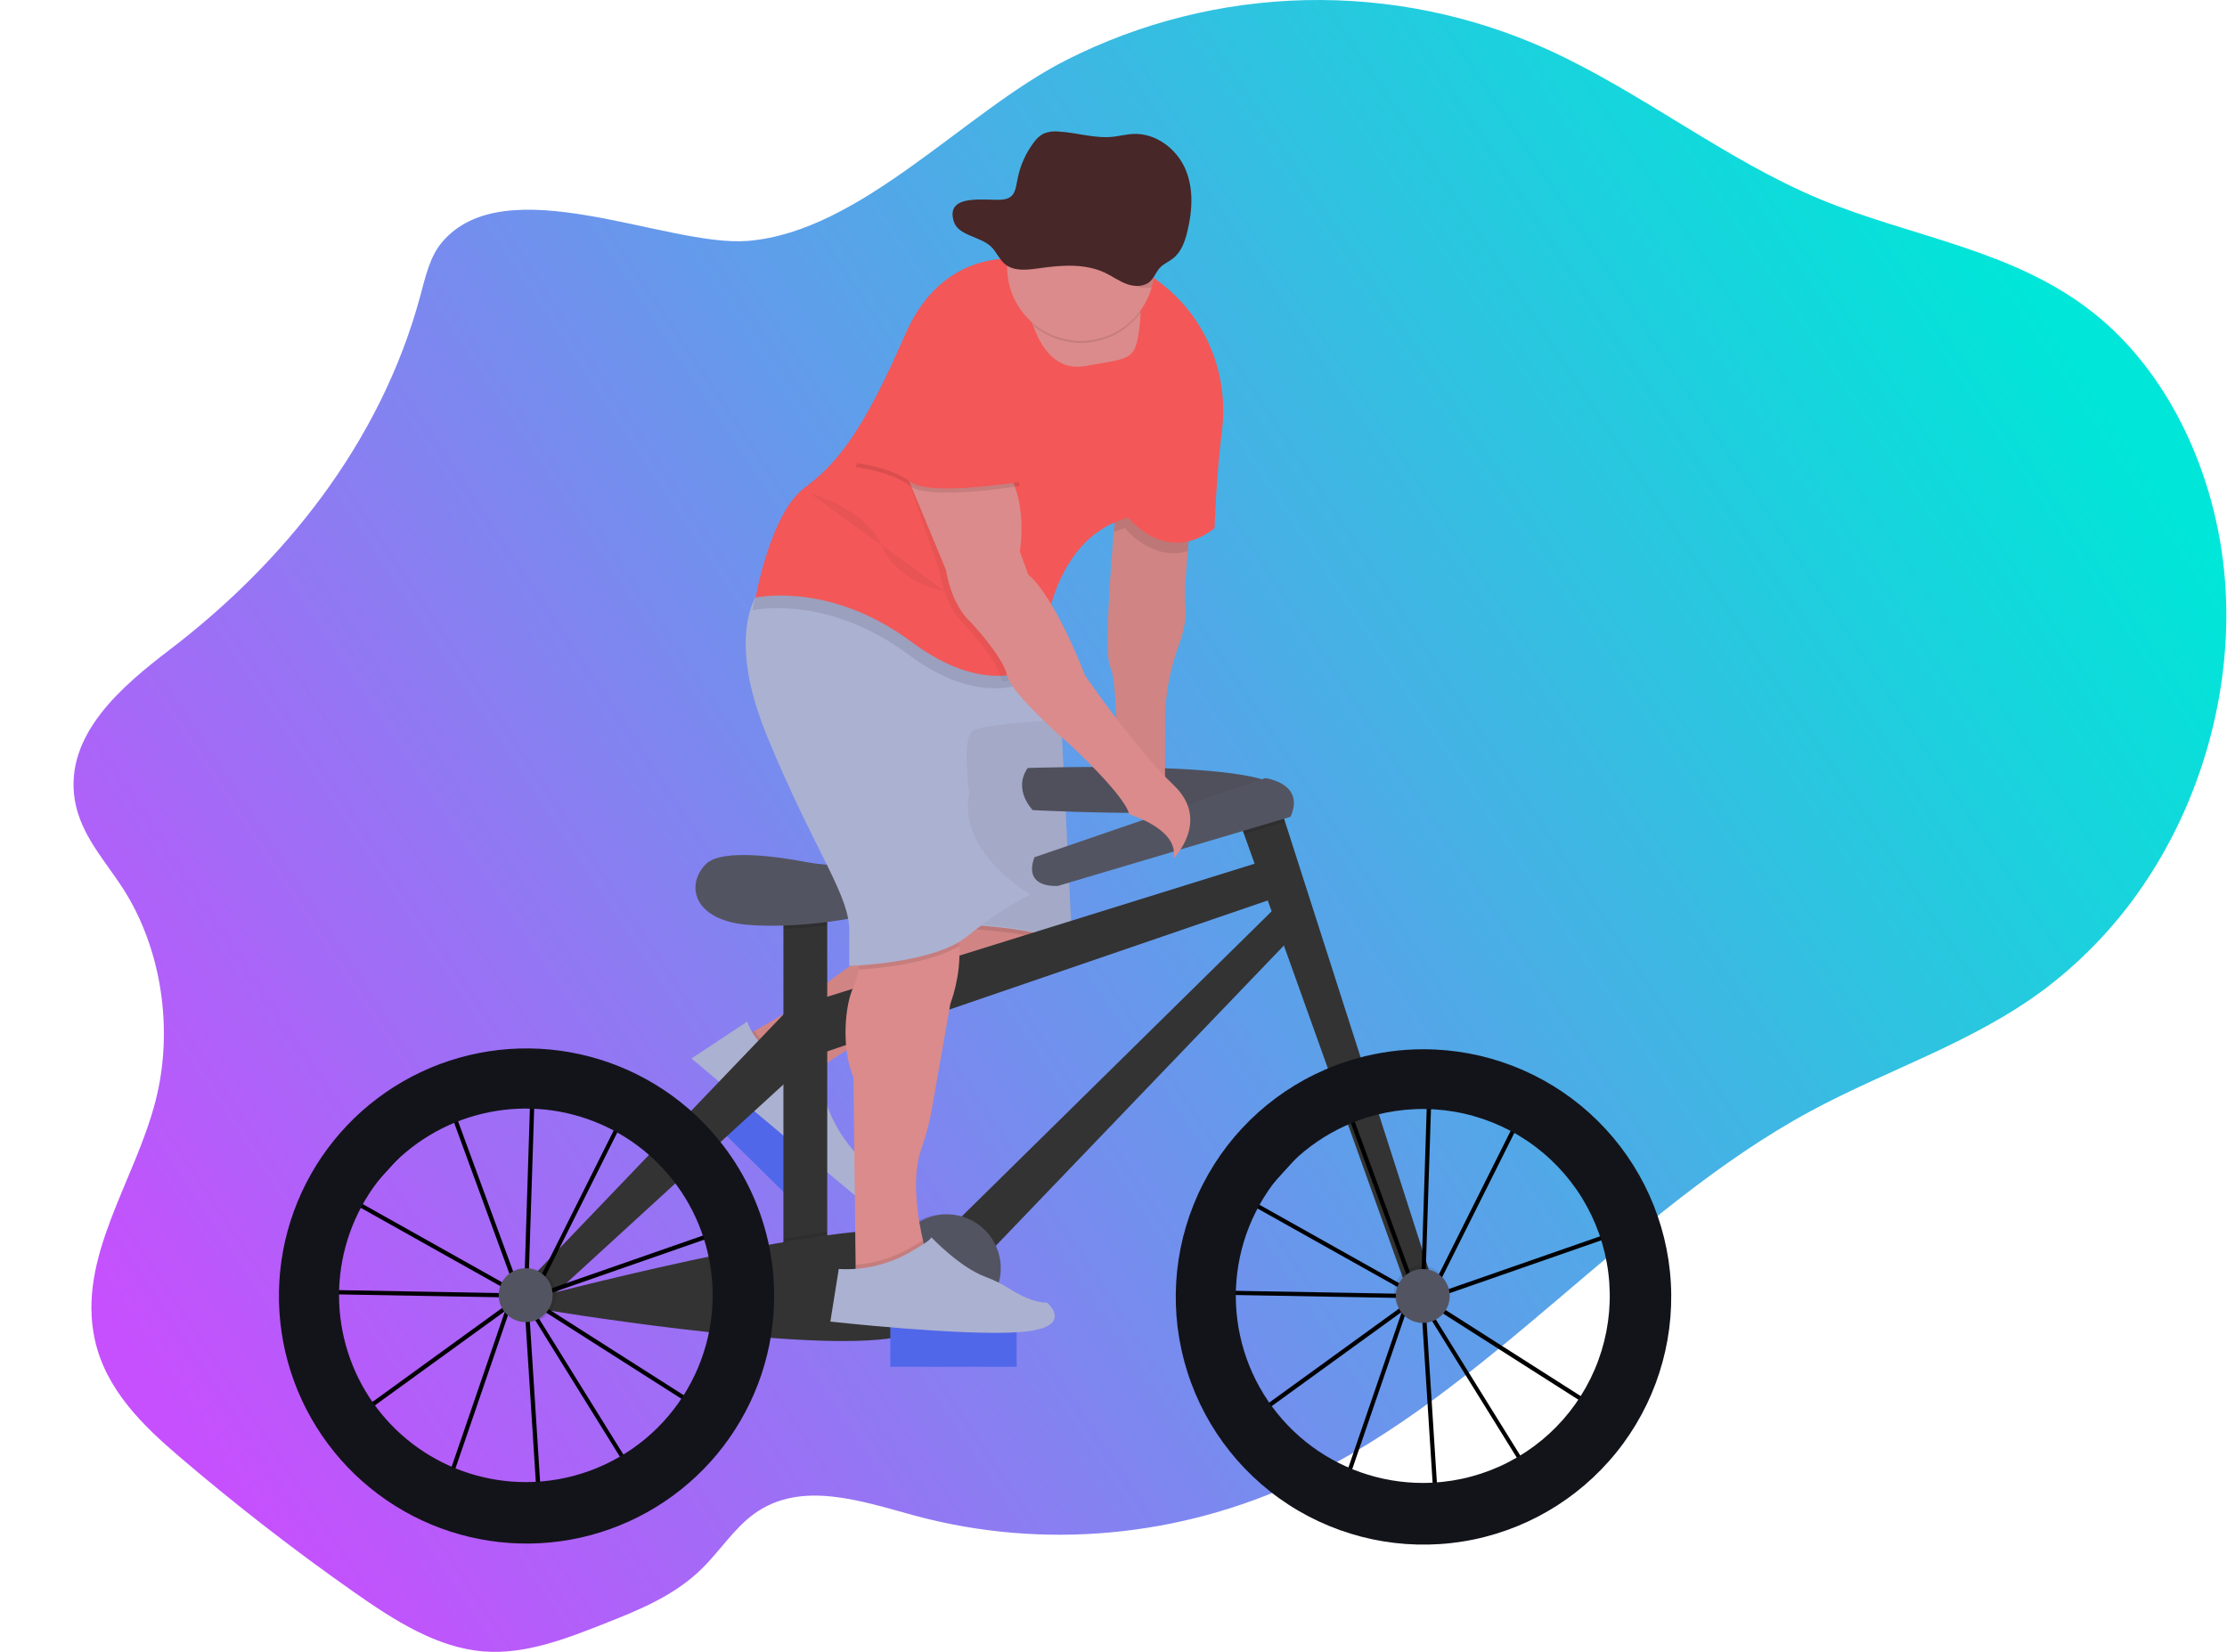 <svg width="1058" height="785" viewBox="0 0 1058 785" fill="none" xmlns="http://www.w3.org/2000/svg">
<g id="undraw_Ride_a_bicycle_2yok 1" clip-path="url(#clip0)">
<path id="Vector" d="M209.73 115.43C204.25 122.08 202.14 131.43 199.78 140.22C180.78 211.06 133.96 268.04 80.64 308.74C58.06 325.98 30.57 349.1 35.51 380.01C38.17 396.61 49.84 408.83 58.51 422.35C76.7 450.66 82.6 489.14 73.93 523.03C64.07 561.59 36.51 597.57 45.04 636.56C50.3 660.56 68.16 677.64 85.33 692.32C112.117 715.207 139.757 736.647 168.25 756.64C187.35 770.04 207.67 783.08 229.93 784.78C249.53 786.28 268.73 778.83 287.34 771.48C303.6 765.05 320.27 758.36 333.4 745.48C341.97 737.07 348.8 726.22 358.32 719.34C380.68 703.18 409.4 713.42 435.04 720.34C495.54 736.58 560.29 730.65 617.86 703.6C706.17 662.1 773.48 574.95 859.86 528.19C897 508.08 937.4 495.6 971.79 469.7C991.165 454.953 1007.82 436.936 1020.99 416.46C1046.99 376.35 1061.05 325.21 1056.99 275.15C1052.93 225.09 1030.18 176.85 994.45 148.59C956.2 118.34 907.89 112.69 864.37 94.53C819.43 75.77 779.45 43.53 734.94 23.4C698.924 7.157 659.728 -0.817 620.228 0.064C580.728 0.944 541.926 10.657 506.67 28.49C458.23 52.99 409.13 110.15 355.18 114.49C316.74 117.49 239.75 79.01 209.73 115.43Z" fill="url(#paint0_linear)"/>
<g id="men-bike">
<path id="Vector_2" d="M387 554.303L344.293 512.159L330.947 525.683L373.654 567.827L387 554.303Z" fill="#536DFE"/>
<path id="Vector_3" opacity="0.1" d="M387 554.303L344.293 512.159L330.947 525.683L373.654 567.827L387 554.303Z" fill="#333333"/>
<path id="Vector_4" d="M354.48 491.99C354.48 491.99 379.27 478.91 388.85 470.49C394.617 465.444 400.818 460.917 407.38 456.96L438.48 438.03L503.48 433.03L506.48 444.03C506.48 444.03 511.48 460.03 461.48 474.03C411.48 488.03 386.48 510.03 386.48 510.03C386.48 510.03 354.48 520.99 354.48 491.99Z" fill="#DB8B8B"/>
<path id="Vector_5" opacity="0.1" d="M389.13 507.86C387.36 509.21 386.48 509.99 386.48 509.99C386.48 509.99 354.48 520.99 354.48 491.99C354.48 491.99 356.03 491.17 358.48 489.8C360.955 493.831 364.423 497.16 368.551 499.469C372.679 501.778 377.33 502.99 382.06 502.99H385.45L389.13 507.86Z" fill="black"/>
<path id="Vector_6" opacity="0.05" d="M505.54 449.55C502.76 455.44 493.17 465.12 461.48 473.99C420.87 485.36 396.75 501.99 389.13 507.86C387.36 509.21 386.48 509.99 386.48 509.99C386.48 509.99 354.48 520.99 354.48 491.99C354.48 491.99 356.03 491.17 358.48 489.8C365.91 485.73 381.64 476.8 388.82 470.45C394.586 465.403 400.787 460.875 407.35 456.92L438.45 437.99L450.03 437.1L503.45 432.99L506.45 443.99C506.45 443.99 507.15 446.14 505.54 449.55Z" fill="black"/>
<path id="Vector_7" d="M354.98 485.49L328.48 502.99L406.08 567.99C406.08 567.99 417.48 560.99 411.48 552.99C411.48 552.99 391.48 535.99 390.48 511.99L384.48 503.99H381.09C375.358 503.991 369.767 502.211 365.089 498.897C360.412 495.583 356.88 490.898 354.98 485.49Z" fill="#ABB1D1"/>
<path id="Vector_8" opacity="0.1" d="M505.54 449.55C489.54 441.82 450.48 440.99 450.48 440.99L450.06 437.1L503.48 432.99L506.48 443.99C506.48 443.99 507.15 446.14 505.54 449.55Z" fill="black"/>
<path id="Vector_9" d="M450.48 438.99C450.48 438.99 497.48 439.99 509.48 449.99L503.48 328.99H438.48L450.48 438.99Z" fill="#ABB1D1"/>
<path id="Vector_10" opacity="0.05" d="M450.48 438.49C450.48 438.49 497.48 439.49 509.48 449.49L503.48 328.49H438.48L450.48 438.49Z" fill="black"/>
<path id="Vector_11" d="M488.24 364.95C488.24 364.95 605.89 360.95 608.29 376.16C610.69 391.37 490.64 384.96 490.64 384.96C490.64 384.96 481.04 375.35 488.24 364.95Z" fill="#535461"/>
<path id="Vector_12" opacity="0.05" d="M488.24 364.95C488.24 364.95 605.89 360.95 608.29 376.16C610.69 391.37 490.64 384.96 490.64 384.96C490.64 384.96 481.04 375.35 488.24 364.95Z" fill="black"/>
<path id="Vector_13" d="M393 425.78H372.19V606.66H393V425.78Z" fill="#333333"/>
<path id="Vector_14" opacity="0.1" d="M393 425.77V439.7C386.08 440.6 379 441.17 372.19 441.39V425.77H393Z" fill="black"/>
<path id="Vector_15" d="M391.44 410.78C388.52 410.554 385.616 410.164 382.74 409.61C371.46 407.45 343.02 402.92 335.37 410.61C325.77 420.21 328.97 437.02 354.58 439.42C380.19 441.82 424.21 435.42 433.02 425.81C433.02 425.77 417.09 412.75 391.44 410.78Z" fill="#535461"/>
<path id="Vector_16" d="M387.4 475.4L605.9 407.37L613.1 424.18L389 501.01L387.4 475.4Z" fill="#333333"/>
<path id="Vector_17" d="M452.23 582.65L609.9 427.38L618.7 440.18L468.23 597.05L452.23 582.65Z" fill="#333333"/>
<path id="Vector_18" opacity="0.1" d="M653.58 529.85C648.584 531.142 643.712 532.872 639.02 535.02L629.46 508.31C634.477 506.123 639.644 504.295 644.92 502.84L653.58 529.85Z" fill="black"/>
<path id="Vector_19" d="M680.33 608.26L669.13 614.66L590.99 396.33L587.49 386.56L605.9 376.15L610.51 390.53L680.33 608.26Z" fill="#333333"/>
<path id="Vector_20" opacity="0.1" d="M610.51 390.53L590.99 396.33L587.49 386.56L605.9 376.15L610.51 390.53Z" fill="black"/>
<path id="Vector_21" d="M491.44 407.37L601.09 369.75C601.09 369.75 620.3 372.15 613.09 388.16L502.65 420.97C502.65 420.97 485.85 422.57 491.44 407.37Z" fill="#535461"/>
<path id="Vector_22" opacity="0.1" d="M367.79 615.86C367.789 621.994 367.314 628.119 366.37 634.18C356.77 633.49 346.85 632.49 337.13 631.49C339.289 619.599 339.021 607.394 336.34 595.61C345.81 593.61 355.48 591.7 364.92 589.97C366.833 598.467 367.795 607.15 367.79 615.86Z" fill="black"/>
<path id="Vector_23" opacity="0.1" d="M393 585.38V606.65H372.19V588.65C379.39 587.4 386.39 586.29 393 585.38Z" fill="black"/>
<path id="Vector_24" d="M258.54 615.49C258.54 615.49 426.62 571.49 440.22 588.28C453.82 605.07 468.23 627.49 425.85 635.49C383.47 643.49 255.37 621.88 255.37 621.88L258.54 615.49Z" fill="#333333"/>
<path id="Vector_25" opacity="0.1" d="M341.21 541.37L319.85 560.92C316.067 556.064 311.791 551.614 307.09 547.64L327.03 526.81C332.164 531.249 336.908 536.12 341.21 541.37Z" fill="black"/>
<path id="Vector_26" d="M252.94 606.66L378.59 475.4L382.6 505.81L259.34 618.66L252.94 606.66Z" fill="#333333"/>
<path id="Vector_27" opacity="0.1" d="M251.34 628.27C258.415 628.27 264.15 622.535 264.15 615.46C264.15 608.385 258.415 602.65 251.34 602.65C244.265 602.65 238.53 608.385 238.53 615.46C238.53 622.535 244.265 628.27 251.34 628.27Z" fill="black"/>
<path id="Vector_28" opacity="0.1" d="M675.13 627.07C682.205 627.07 687.94 621.335 687.94 614.26C687.94 607.185 682.205 601.45 675.13 601.45C668.055 601.45 662.32 607.185 662.32 614.26C662.32 621.335 668.055 627.07 675.13 627.07Z" fill="black"/>
<path id="Vector_29" opacity="0.1" d="M448.22 628.27C462.364 628.27 473.83 616.804 473.83 602.66C473.83 588.516 462.364 577.05 448.22 577.05C434.076 577.05 422.61 588.516 422.61 602.66C422.61 616.804 434.076 628.27 448.22 628.27Z" fill="black"/>
<path id="Vector_30" d="M449.83 628.27C463.974 628.27 475.44 616.804 475.44 602.66C475.44 588.516 463.974 577.05 449.83 577.05C435.686 577.05 424.22 588.516 424.22 602.66C424.22 616.804 435.686 628.27 449.83 628.27Z" fill="#535461"/>
<path id="Vector_31" d="M442.992 600.736L442.984 600.742C439.977 602.991 439.362 607.253 441.611 610.26L461.937 637.441C464.186 640.448 468.448 641.063 471.455 638.814L471.463 638.808C474.471 636.559 475.085 632.297 472.836 629.29L452.51 602.109C450.261 599.102 446 598.487 442.992 600.736Z" fill="#536DFE"/>
<path id="Vector_32" d="M565.48 246.99L563.1 277.1C562.826 280.914 562.876 284.744 563.25 288.55C563.56 291.92 563.25 297.82 559.95 306.82C555.713 318.317 553.523 330.467 553.48 342.72V376.99L530.48 372.99C530.48 372.99 531.48 324.99 527.48 316.99C523.48 308.99 530.48 237.99 530.48 237.99L565.48 246.99Z" fill="#DB8B8B"/>
<path id="Vector_33" opacity="0.05" d="M564.3 261.91L563.1 277.1C562.83 280.911 562.883 284.738 563.26 288.54C563.57 291.91 563.26 297.81 559.96 306.82C555.723 318.317 553.533 330.467 553.49 342.72V376.99L530.49 372.99C530.49 372.99 531.49 324.99 527.49 316.99C524.66 311.32 527.34 274.05 529.15 252.78C529.9 244.03 530.49 237.99 530.49 237.99L565.49 246.99L564.3 261.91Z" fill="black"/>
<path id="Vector_34" d="M451.5 476.99L442.85 526.19C441.759 532.759 440.086 539.218 437.85 545.49C432.78 559.35 436.02 578.78 438.48 589.38C439.57 594.06 440.48 597.02 440.48 597.02L414.48 611.02L406.48 605.02V601.02L405.48 512.02C399.48 498.02 401.48 477.02 405.48 469.02C406.617 466.392 407.417 463.63 407.86 460.8C409.86 450.08 410.48 435.02 410.48 435.02C410.48 435.02 426.48 408.02 445.48 426.02C452.48 432.65 455.14 441.32 455.7 449.62C456.68 463.83 451.5 476.99 451.5 476.99Z" fill="#DB8B8B"/>
<path id="Vector_35" opacity="0.1" d="M455.7 449.59C441.83 457.83 417.7 460.16 407.86 460.77C409.86 450.05 410.48 434.99 410.48 434.99C410.48 434.99 426.48 407.99 445.48 425.99C452.48 432.62 455.14 441.29 455.7 449.59Z" fill="black"/>
<path id="Vector_36" d="M489.48 424.99C478.846 430.653 468.797 437.352 459.48 444.99C443.48 457.99 403.48 458.99 403.48 458.99V443.99C404.48 425.99 387.48 405.99 364.48 349.99C349.79 314.23 353.86 293.99 358.72 283.99C361.48 278.34 364.48 275.99 364.48 275.99L489.48 299.99L493.95 313.39L503.48 341.99C503.48 341.99 468.48 343.99 462.48 346.99C456.48 349.99 460.48 376.99 460.48 376.99C454.48 404.99 489.48 424.99 489.48 424.99Z" fill="#ABB1D1"/>
<path id="Vector_37" opacity="0.1" d="M565.48 246.99L564.3 261.91C546.9 266.91 534.48 250.99 534.48 250.99C532.665 251.477 530.882 252.074 529.14 252.78C529.89 244.03 530.48 237.99 530.48 237.99L565.48 246.99Z" fill="black"/>
<path id="Vector_38" opacity="0.1" d="M493.95 313.39C493.48 318.06 493.48 320.99 493.48 320.99C493.48 320.99 470.48 339.99 431.48 310.99C392.48 281.99 357.48 289.99 357.48 289.99C357.48 289.99 357.89 287.67 358.72 283.99C361.48 278.34 364.48 275.99 364.48 275.99L489.48 299.99L493.95 313.39Z" fill="black"/>
<path id="Vector_39" d="M580.48 205C577.87 225.35 577 251 577 251C554 269 536 246 536 246C514.28 251.83 504.07 270.84 499.26 287.43C496.684 296.404 495.252 305.667 495 315C495 315 488.92 320 477.72 321C467.13 321.89 451.95 319.13 433 305C394 276 359 284 359 284C359 284 366 244 382 232C398 220 410 205 430 159C450 113 491 124 491 124C491 124 493 115 530 124C539.012 126.362 547.354 130.781 554.37 136.91C574.16 153.55 583.76 179.36 580.48 205Z" fill="#F35757"/>
<path id="Vector_40" d="M541.85 149.49C541.8 150.82 541.69 152.3 541.51 153.95C539.51 171.95 537.51 169.95 515.51 173.95C501.83 176.44 494.72 165.01 491.3 156.01C490.062 152.75 489.128 149.382 488.51 145.95L536.51 137.95C536.51 137.95 542.26 136.34 541.85 149.49Z" fill="#DB8B8B"/>
<path id="Vector_41" opacity="0.05" d="M497.74 290.42C495.164 299.394 493.732 308.657 493.48 317.99C493.48 317.99 487.4 322.99 476.2 323.99C475.884 323.353 475.643 322.682 475.48 321.99C473.48 312.99 458.48 296.99 458.48 296.99C448.48 287.99 446.48 271.99 446.48 271.99L429.98 223.49L424.48 218.99C424.48 218.99 447.48 200.99 467.48 215.99C487.48 230.99 481.48 262.99 481.48 262.99L485.48 273.99C489.63 277.49 493.85 283.66 497.74 290.42Z" fill="black"/>
<path id="Vector_42" d="M427.48 217.99L449.48 270.99C449.48 270.99 451.48 286.99 461.48 295.99C461.48 295.99 476.48 311.99 478.48 320.99C480.48 329.99 508.48 353.99 508.48 353.99C508.48 353.99 534.48 377.99 536.48 386.99C536.48 386.99 560.48 393.99 557.48 407.99C557.48 407.99 575.48 389.99 557.48 372.99C539.48 355.99 515.48 320.99 515.48 320.99C515.48 320.99 501.48 283.99 488.48 272.99L484.48 261.99C484.48 261.99 490.48 229.99 470.48 214.99C450.48 199.99 427.48 217.99 427.48 217.99Z" fill="#DB8B8B"/>
<path id="Vector_43" opacity="0.1" d="M440.48 596.99L414.48 610.99L406.48 604.99V600.99C415.464 600.352 424.193 597.718 432.03 593.28C434.43 591.92 436.69 590.58 438.5 589.4C439.55 594.03 440.48 596.99 440.48 596.99Z" fill="black"/>
<path id="Vector_44" opacity="0.1" d="M470.48 175.99L484.48 230.99C484.48 230.99 441.48 237.99 432.48 230.99C423.48 223.99 406.48 221.99 406.48 221.99C406.48 221.99 424.48 169.99 434.48 163.99C444.48 157.99 470.48 175.99 470.48 175.99Z" fill="black"/>
<path id="Vector_45" d="M470.48 173.99L484.48 228.99C484.48 228.99 441.48 235.99 432.48 228.99C423.48 221.99 406.48 219.99 406.48 219.99C406.48 219.99 424.48 167.99 434.48 161.99C444.48 155.99 470.48 173.99 470.48 173.99Z" fill="#F35757"/>
<path id="Vector_46" opacity="0.1" d="M541.85 148.49C539.049 152.356 535.487 155.609 531.383 158.047C527.278 160.485 522.718 162.058 517.983 162.669C513.248 163.28 508.439 162.915 503.85 161.598C499.261 160.281 494.99 158.039 491.3 155.01C490.062 151.75 489.128 148.382 488.51 144.95L536.51 136.95C536.51 136.95 542.26 135.34 541.85 148.49Z" fill="black"/>
<path id="Vector_47" d="M548.48 126.99C548.48 136.273 544.793 145.175 538.229 151.739C531.665 158.303 522.763 161.99 513.48 161.99C504.197 161.99 495.295 158.303 488.731 151.739C482.168 145.175 478.48 136.273 478.48 126.99C478.48 126.41 478.48 125.83 478.48 125.25C478.711 115.967 482.62 107.157 489.346 100.756C496.073 94.356 505.067 90.889 514.35 91.12C523.633 91.351 532.443 95.26 538.844 101.986C545.245 108.713 548.711 117.707 548.48 126.99Z" fill="#DB8B8B"/>
<path id="Vector_48" opacity="0.1" d="M548.48 126.99C548.483 130.216 548.039 133.426 547.16 136.53C544.455 137.12 541.633 136.861 539.08 135.79C535.34 134.32 532.13 131.79 528.54 129.97C518.43 124.85 506.4 125.86 495.2 127.55C489.64 128.39 483.33 129.17 478.96 125.63C478.81 125.511 478.666 125.385 478.53 125.25C478.761 115.967 482.67 107.157 489.396 100.756C496.123 94.356 505.117 90.889 514.4 91.12C523.683 91.351 532.493 95.26 538.894 101.986C545.295 108.713 548.761 117.707 548.53 126.99H548.48Z" fill="black"/>
<path id="Vector_49" opacity="0.05" d="M384.98 234.49C384.98 234.49 410.98 241.49 418.98 259.49C426.98 277.49 448.62 280.78 448.62 280.78" fill="black"/>
<path id="Vector_50" d="M482.98 630.49H422.98V649.49H482.98V630.49Z" fill="#536DFE"/>
<path id="Vector_51" opacity="0.1" d="M482.98 630.49H422.98V649.49H482.98V630.49Z" fill="#333333"/>
<path id="Vector_52" d="M431.99 595.23C437.36 592.23 442.07 589.23 442.48 587.99C442.48 587.99 456.03 602.29 468.1 606.73C472.159 608.229 476.044 610.16 479.69 612.49C484.47 615.49 491.29 619.02 497.48 619.02C497.48 619.02 511.48 631.02 484.48 633.02C457.48 635.02 394.48 628.02 394.48 628.02L398.48 603.02C410.167 603.705 421.804 601 431.99 595.23Z" fill="#ABB1D1"/>
</g>
<g id="right-wheel">
<path id="Vector_53" d="M681.42 717.39L675.16 619.49L675.03 619.28L668.71 621.48L639.62 706.29L593.37 673.49L667.06 620.08L667.13 619.87L667.55 619.72L672.3 616.27L595.06 572.96L576.13 593.76L579.13 613.26L667.93 614.84V616.84L577.45 615.22L574.05 593.11L599.94 564.66L638.66 519.49L639.35 521.36L647.55 512.36L678.09 517.83V516.62L680.09 516.68V518.19L725.45 526.31L683.12 610.96L676.95 615.43V615.93V616.49L774.76 582.41L763.15 673.62L680.15 620.75L677.23 619.11L726.17 698L681.42 717.39ZM677.42 623.05L683.27 714.43L723.32 697.05L677.42 623.05ZM596.85 673.49L638.64 703.12L665.98 623.38L596.85 673.49ZM679.17 617.83L681.26 619L761.61 670.2L772.41 585.33L679.17 617.83ZM672.07 610.63L674.58 614.68L675.02 614.36L678.02 519.83L648.28 514.49L640.12 523.49L672.07 610.63ZM596.68 571.58L671.52 613.58L670.22 611.45L638.64 525.18L601.44 566.06L596.68 571.58ZM680.05 520.19L677.05 612.88L681.57 609.6L722.48 527.78L680.05 520.19Z" fill="black"/>
<path id="Vector_54" d="M676.33 498.61C665.717 498.598 655.15 500.024 644.92 502.85C639.644 504.305 634.477 506.133 629.46 508.32C602.73 519.907 581.247 540.997 569.167 567.508C557.087 594.019 555.269 624.069 564.065 651.843C572.86 679.618 591.644 703.143 616.782 717.869C641.921 732.594 671.627 737.473 700.155 731.562C728.682 725.65 754.004 709.369 771.221 685.867C788.438 662.365 796.327 633.312 793.362 604.33C790.396 575.348 776.787 548.495 755.168 528.966C733.548 509.438 705.454 498.622 676.32 498.61H676.33ZM675.93 704.7C655.649 704.692 635.981 697.746 620.192 685.017C604.404 672.288 593.445 654.541 589.135 634.723C584.825 614.905 587.424 594.209 596.501 576.073C605.577 557.936 620.584 543.45 639.03 535.02C643.722 532.872 648.594 531.142 653.59 529.85C665.802 526.68 678.549 526.147 690.984 528.287C703.418 530.427 715.253 535.191 725.703 542.261C736.153 549.332 744.977 558.547 751.588 569.293C758.199 580.039 762.446 592.069 764.046 604.585C765.646 617.1 764.562 629.812 760.866 641.875C757.17 653.939 750.948 665.077 742.613 674.548C734.277 684.02 724.02 691.608 712.524 696.806C701.028 702.005 688.557 704.696 675.94 704.7H675.93Z" fill="#13141A"/>
<path id="Vector_55" d="M675.93 628.67C683.005 628.67 688.74 622.935 688.74 615.86C688.74 608.785 683.005 603.05 675.93 603.05C668.855 603.05 663.12 608.785 663.12 615.86C663.12 622.935 668.855 628.67 675.93 628.67Z" fill="#535461"/>
</g>
<g id="left-wheel">
<path id="Vector_56" d="M255.38 717.05L249.11 619.11L248.98 618.9L242.66 621.1L213.58 705.95L167.33 673.16L241 619.75L241.07 619.54L241.49 619.39L246.24 615.94L169 572.63L150.08 593.43L153.08 612.93L241.9 614.55V616.55L151.42 614.93L148 592.79L173.9 564.33L212.65 519.13L213.34 521L221.54 512L252 517.46V516.25L254 516.31V517.82L299.36 525.94L257.07 610.55L250.9 615.02V615.52V616.08L348.7 582L337.09 673.21L254.09 620.34L251.17 618.7L300.11 697.58L255.38 717.05ZM251.38 622.71L257.23 714.09L297.28 696.71L251.38 622.71ZM170.8 673.14L212.59 702.77L239.93 623.03L170.8 673.14ZM253.12 617.48L255.21 618.65L335.56 669.85L346.36 584.98L253.12 617.48ZM246.02 610.28L248.53 614.33L248.97 614.01L251.97 519.48L222.23 514.16L214.07 523.16L246.02 610.28ZM170.6 571.22L245.44 613.22L244.14 611.09L212.56 524.82L175.37 565.69L170.6 571.22ZM254 519.83L251 612.55L255.52 609.27L296.43 527.45L254 519.83Z" fill="black"/>
<path id="Vector_57" d="M364.92 589.95C360.909 572.131 352.79 555.495 341.21 541.37C336.911 536.121 332.171 531.25 327.04 526.81C307.314 509.779 282.491 499.779 256.467 498.381C230.443 496.983 204.692 504.265 183.254 519.085C161.816 533.904 145.906 555.422 138.02 580.262C130.134 605.102 130.719 631.857 139.683 656.328C148.647 680.799 165.482 701.601 187.547 715.47C209.612 729.339 235.657 735.488 261.595 732.954C287.533 730.42 311.895 719.345 330.858 701.468C349.822 683.591 362.312 659.923 366.37 634.18C367.314 628.119 367.789 621.994 367.79 615.86C367.797 607.144 366.834 598.454 364.92 589.95ZM249.73 704.3C231.498 704.281 213.714 698.647 198.797 688.164C183.879 677.682 172.552 662.859 166.356 645.712C160.16 628.565 159.395 609.926 164.165 592.329C168.935 574.732 179.009 559.031 193.018 547.361C207.026 535.692 224.288 528.619 242.457 527.106C260.627 525.593 278.821 529.712 294.567 538.904C310.312 548.096 322.845 561.914 330.46 578.48C338.076 595.045 340.405 613.554 337.13 631.49C333.38 651.933 322.58 670.414 306.611 683.718C290.642 697.021 270.514 704.304 249.73 704.3Z" fill="#13141A"/>
<path id="Vector_58" d="M249.73 628.27C256.805 628.27 262.54 622.535 262.54 615.46C262.54 608.385 256.805 602.65 249.73 602.65C242.655 602.65 236.92 608.385 236.92 615.46C236.92 622.535 242.655 628.27 249.73 628.27Z" fill="#535461"/>
</g>
<g id="hat">
<path id="Vector_59" d="M453.16 105.34C455.29 112.02 465.52 112.23 470.77 117.15C473.5 119.71 474.77 123.49 477.77 125.77C481.94 128.95 487.96 128.25 493.27 127.49C503.96 125.97 515.44 125.06 525.08 129.67C528.5 131.3 531.57 133.58 535.14 134.91C538.71 136.24 543.14 136.4 546.04 134.04C548.36 132.15 549.21 129.04 551.31 126.96C552.94 125.32 555.21 124.4 557.07 122.96C561.15 119.88 562.91 114.86 564.07 110.06C566.47 100.18 567.16 89.53 563.07 80.16C558.98 70.79 549.14 63.16 538.4 63.65C535.11 63.8 531.9 64.65 528.62 65.01C520.07 65.88 511.62 63.01 503.04 62.52C500.551 62.217 498.027 62.562 495.71 63.52C493.963 64.491 492.457 65.841 491.3 67.47C487.372 72.615 484.682 78.597 483.44 84.95C482.44 89.74 482.39 94.08 476.52 94.82C469.85 95.7 448.65 91.21 453.16 105.34Z" fill="#472727"/>
</g>
</g>
<defs>
<linearGradient id="paint0_linear" x1="957" y1="126" x2="99" y2="696" gradientUnits="userSpaceOnUse">
<stop stop-color="#00E6D8"/>
<stop offset="1" stop-color="#C650FD"/>
</linearGradient>
<clipPath id="clip0">
<rect width="1057.7" height="784.98" fill="white"/>
</clipPath>
</defs>
</svg>
